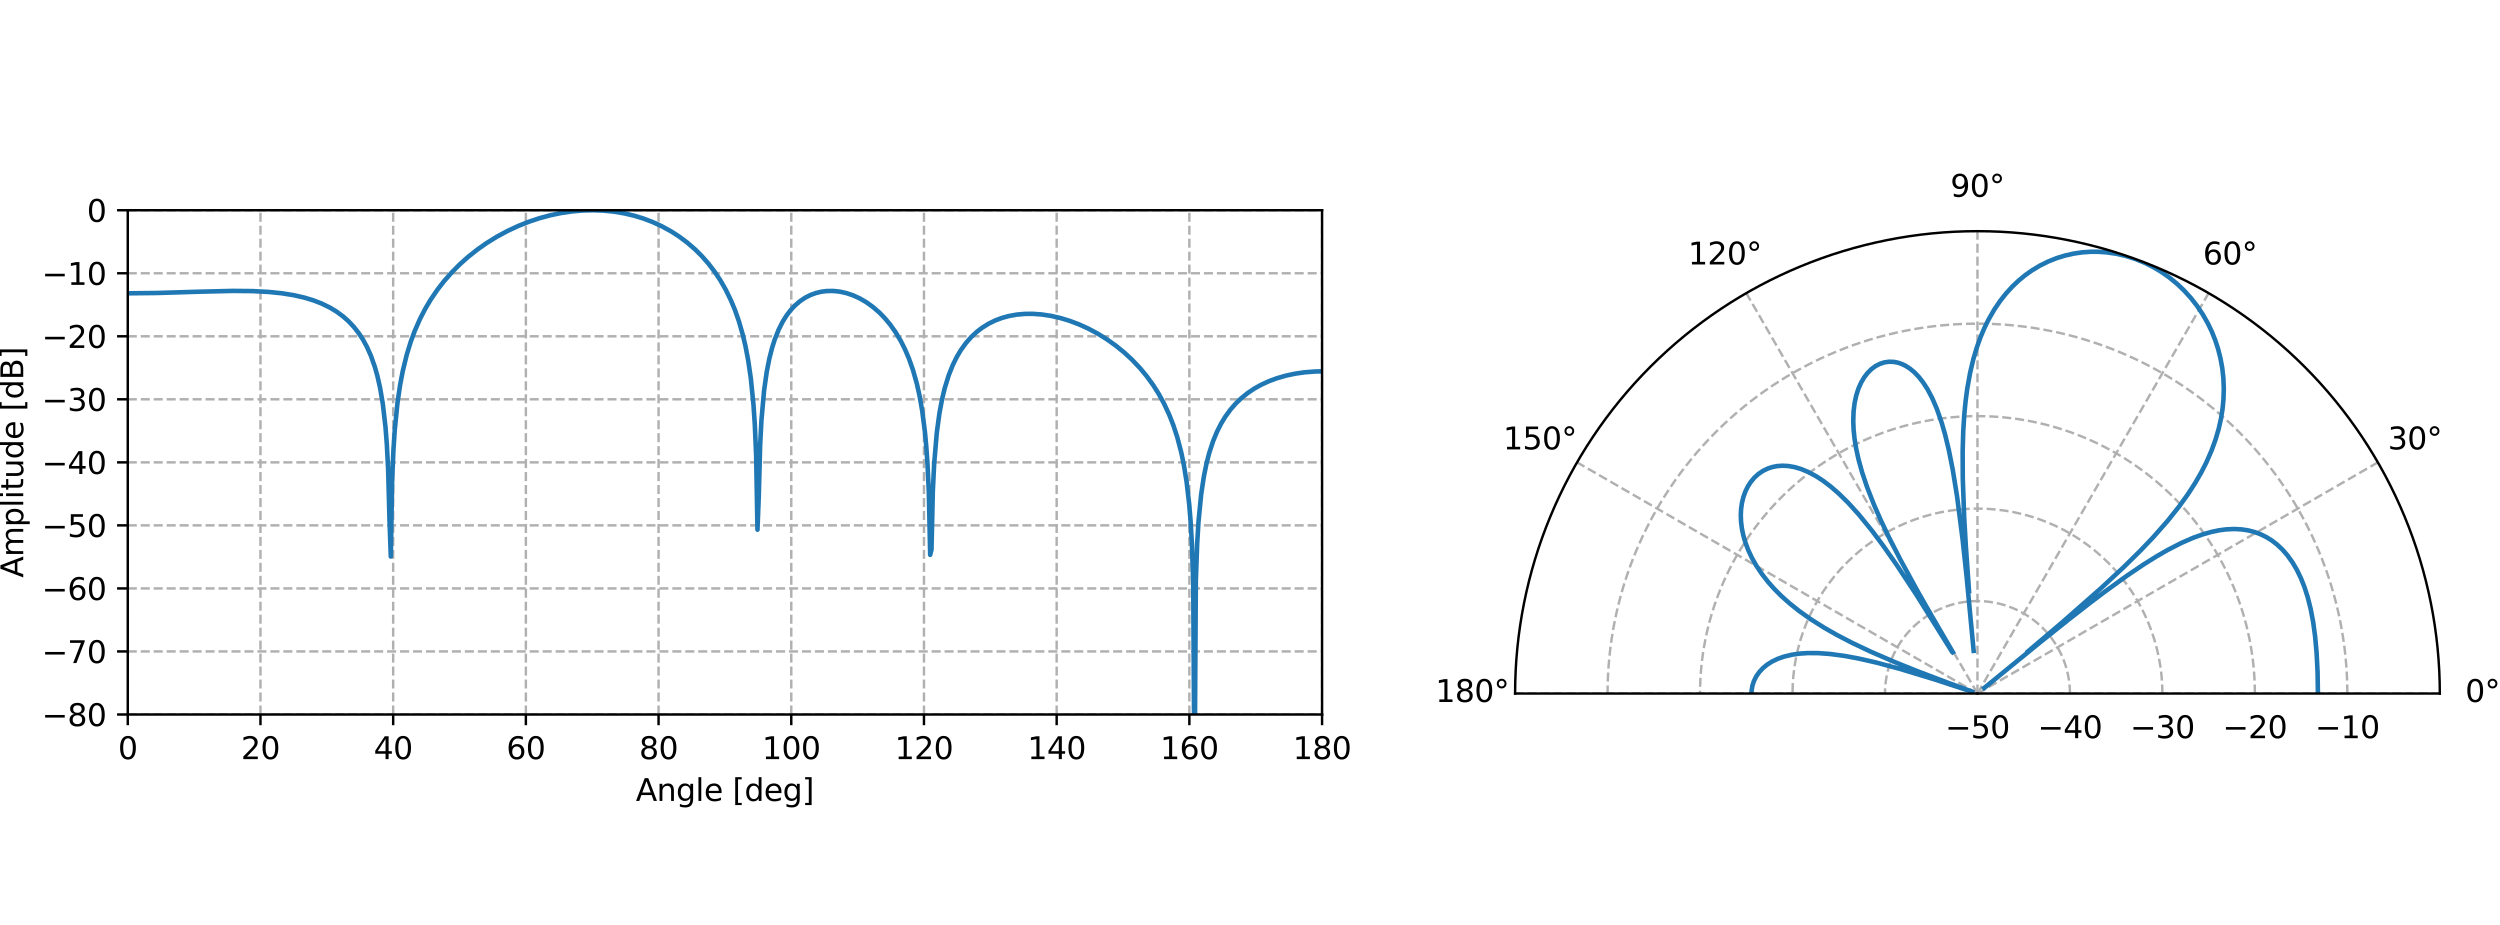 <?xml version="1.0" encoding="utf-8" standalone="no"?>
<!DOCTYPE svg PUBLIC "-//W3C//DTD SVG 1.1//EN"
  "http://www.w3.org/Graphics/SVG/1.1/DTD/svg11.dtd">
<svg xmlns:xlink="http://www.w3.org/1999/xlink" width="817.554pt" height="302.4pt" viewBox="0 0 817.554 302.4" xmlns="http://www.w3.org/2000/svg" version="1.1">
 <defs>
  <style type="text/css">*{stroke-linejoin: round; stroke-linecap: butt}</style>
 </defs>
 <g id="figure_1">
  <g id="patch_1">
   <path d="M 0 302.4 
L 817.554 302.4 
L 817.554 0 
L 0 0 
z
" style="fill: #ffffff"/>
  </g>
  <g id="axes_1">
   <g id="patch_2">
    <path d="M 41.783 233.652 
L 432.344 233.652 
L 432.344 68.748 
L 41.783 68.748 
z
" style="fill: #ffffff"/>
   </g>
   <g id="matplotlib.axis_1">
    <g id="xtick_1">
     <g id="line2d_1">
      <path d="M 41.783 233.652 
L 41.783 68.748 
" clip-path="url(#pdf9ae67b27)" style="fill: none; stroke-dasharray: 2.96,1.28; stroke-dashoffset: 0; stroke: #b0b0b0; stroke-width: 0.8"/>
     </g>
     <g id="line2d_2">
      <defs>
       <path id="m5cbb1e9689" d="M 0 0 
L 0 3.5 
" style="stroke: #000000; stroke-width: 0.8"/>
      </defs>
      <g>
       <use xlink:href="#m5cbb1e9689" x="41.783" y="233.652" style="stroke: #000000; stroke-width: 0.8"/>
      </g>
     </g>
     <g id="text_1">
      <!-- 0 -->
      <g transform="translate(38.602 248.25)scale(0.1 -0.1)">
       <defs>
        <path id="DejaVuSans-30" d="M 2034 4250 
Q 1547 4250 1301 3770 
Q 1056 3291 1056 2328 
Q 1056 1369 1301 889 
Q 1547 409 2034 409 
Q 2525 409 2770 889 
Q 3016 1369 3016 2328 
Q 3016 3291 2770 3770 
Q 2525 4250 2034 4250 
z
M 2034 4750 
Q 2819 4750 3233 4129 
Q 3647 3509 3647 2328 
Q 3647 1150 3233 529 
Q 2819 -91 2034 -91 
Q 1250 -91 836 529 
Q 422 1150 422 2328 
Q 422 3509 836 4129 
Q 1250 4750 2034 4750 
z
" transform="scale(0.016)"/>
       </defs>
       <use xlink:href="#DejaVuSans-30"/>
      </g>
     </g>
    </g>
    <g id="xtick_2">
     <g id="line2d_3">
      <path d="M 85.178 233.652 
L 85.178 68.748 
" clip-path="url(#pdf9ae67b27)" style="fill: none; stroke-dasharray: 2.96,1.28; stroke-dashoffset: 0; stroke: #b0b0b0; stroke-width: 0.8"/>
     </g>
     <g id="line2d_4">
      <g>
       <use xlink:href="#m5cbb1e9689" x="85.178" y="233.652" style="stroke: #000000; stroke-width: 0.8"/>
      </g>
     </g>
     <g id="text_2">
      <!-- 20 -->
      <g transform="translate(78.816 248.25)scale(0.1 -0.1)">
       <defs>
        <path id="DejaVuSans-32" d="M 1228 531 
L 3431 531 
L 3431 0 
L 469 0 
L 469 531 
Q 828 903 1448 1529 
Q 2069 2156 2228 2338 
Q 2531 2678 2651 2914 
Q 2772 3150 2772 3378 
Q 2772 3750 2511 3984 
Q 2250 4219 1831 4219 
Q 1534 4219 1204 4116 
Q 875 4013 500 3803 
L 500 4441 
Q 881 4594 1212 4672 
Q 1544 4750 1819 4750 
Q 2544 4750 2975 4387 
Q 3406 4025 3406 3419 
Q 3406 3131 3298 2873 
Q 3191 2616 2906 2266 
Q 2828 2175 2409 1742 
Q 1991 1309 1228 531 
z
" transform="scale(0.016)"/>
       </defs>
       <use xlink:href="#DejaVuSans-32"/>
       <use xlink:href="#DejaVuSans-30" x="63.623"/>
      </g>
     </g>
    </g>
    <g id="xtick_3">
     <g id="line2d_5">
      <path d="M 128.574 233.652 
L 128.574 68.748 
" clip-path="url(#pdf9ae67b27)" style="fill: none; stroke-dasharray: 2.96,1.28; stroke-dashoffset: 0; stroke: #b0b0b0; stroke-width: 0.8"/>
     </g>
     <g id="line2d_6">
      <g>
       <use xlink:href="#m5cbb1e9689" x="128.574" y="233.652" style="stroke: #000000; stroke-width: 0.8"/>
      </g>
     </g>
     <g id="text_3">
      <!-- 40 -->
      <g transform="translate(122.212 248.25)scale(0.1 -0.1)">
       <defs>
        <path id="DejaVuSans-34" d="M 2419 4116 
L 825 1625 
L 2419 1625 
L 2419 4116 
z
M 2253 4666 
L 3047 4666 
L 3047 1625 
L 3713 1625 
L 3713 1100 
L 3047 1100 
L 3047 0 
L 2419 0 
L 2419 1100 
L 313 1100 
L 313 1709 
L 2253 4666 
z
" transform="scale(0.016)"/>
       </defs>
       <use xlink:href="#DejaVuSans-34"/>
       <use xlink:href="#DejaVuSans-30" x="63.623"/>
      </g>
     </g>
    </g>
    <g id="xtick_4">
     <g id="line2d_7">
      <path d="M 171.97 233.652 
L 171.97 68.748 
" clip-path="url(#pdf9ae67b27)" style="fill: none; stroke-dasharray: 2.96,1.28; stroke-dashoffset: 0; stroke: #b0b0b0; stroke-width: 0.8"/>
     </g>
     <g id="line2d_8">
      <g>
       <use xlink:href="#m5cbb1e9689" x="171.97" y="233.652" style="stroke: #000000; stroke-width: 0.8"/>
      </g>
     </g>
     <g id="text_4">
      <!-- 60 -->
      <g transform="translate(165.607 248.25)scale(0.1 -0.1)">
       <defs>
        <path id="DejaVuSans-36" d="M 2113 2584 
Q 1688 2584 1439 2293 
Q 1191 2003 1191 1497 
Q 1191 994 1439 701 
Q 1688 409 2113 409 
Q 2538 409 2786 701 
Q 3034 994 3034 1497 
Q 3034 2003 2786 2293 
Q 2538 2584 2113 2584 
z
M 3366 4563 
L 3366 3988 
Q 3128 4100 2886 4159 
Q 2644 4219 2406 4219 
Q 1781 4219 1451 3797 
Q 1122 3375 1075 2522 
Q 1259 2794 1537 2939 
Q 1816 3084 2150 3084 
Q 2853 3084 3261 2657 
Q 3669 2231 3669 1497 
Q 3669 778 3244 343 
Q 2819 -91 2113 -91 
Q 1303 -91 875 529 
Q 447 1150 447 2328 
Q 447 3434 972 4092 
Q 1497 4750 2381 4750 
Q 2619 4750 2861 4703 
Q 3103 4656 3366 4563 
z
" transform="scale(0.016)"/>
       </defs>
       <use xlink:href="#DejaVuSans-36"/>
       <use xlink:href="#DejaVuSans-30" x="63.623"/>
      </g>
     </g>
    </g>
    <g id="xtick_5">
     <g id="line2d_9">
      <path d="M 215.365 233.652 
L 215.365 68.748 
" clip-path="url(#pdf9ae67b27)" style="fill: none; stroke-dasharray: 2.96,1.28; stroke-dashoffset: 0; stroke: #b0b0b0; stroke-width: 0.8"/>
     </g>
     <g id="line2d_10">
      <g>
       <use xlink:href="#m5cbb1e9689" x="215.365" y="233.652" style="stroke: #000000; stroke-width: 0.8"/>
      </g>
     </g>
     <g id="text_5">
      <!-- 80 -->
      <g transform="translate(209.003 248.25)scale(0.1 -0.1)">
       <defs>
        <path id="DejaVuSans-38" d="M 2034 2216 
Q 1584 2216 1326 1975 
Q 1069 1734 1069 1313 
Q 1069 891 1326 650 
Q 1584 409 2034 409 
Q 2484 409 2743 651 
Q 3003 894 3003 1313 
Q 3003 1734 2745 1975 
Q 2488 2216 2034 2216 
z
M 1403 2484 
Q 997 2584 770 2862 
Q 544 3141 544 3541 
Q 544 4100 942 4425 
Q 1341 4750 2034 4750 
Q 2731 4750 3128 4425 
Q 3525 4100 3525 3541 
Q 3525 3141 3298 2862 
Q 3072 2584 2669 2484 
Q 3125 2378 3379 2068 
Q 3634 1759 3634 1313 
Q 3634 634 3220 271 
Q 2806 -91 2034 -91 
Q 1263 -91 848 271 
Q 434 634 434 1313 
Q 434 1759 690 2068 
Q 947 2378 1403 2484 
z
M 1172 3481 
Q 1172 3119 1398 2916 
Q 1625 2713 2034 2713 
Q 2441 2713 2670 2916 
Q 2900 3119 2900 3481 
Q 2900 3844 2670 4047 
Q 2441 4250 2034 4250 
Q 1625 4250 1398 4047 
Q 1172 3844 1172 3481 
z
" transform="scale(0.016)"/>
       </defs>
       <use xlink:href="#DejaVuSans-38"/>
       <use xlink:href="#DejaVuSans-30" x="63.623"/>
      </g>
     </g>
    </g>
    <g id="xtick_6">
     <g id="line2d_11">
      <path d="M 258.761 233.652 
L 258.761 68.748 
" clip-path="url(#pdf9ae67b27)" style="fill: none; stroke-dasharray: 2.96,1.28; stroke-dashoffset: 0; stroke: #b0b0b0; stroke-width: 0.8"/>
     </g>
     <g id="line2d_12">
      <g>
       <use xlink:href="#m5cbb1e9689" x="258.761" y="233.652" style="stroke: #000000; stroke-width: 0.8"/>
      </g>
     </g>
     <g id="text_6">
      <!-- 100 -->
      <g transform="translate(249.217 248.25)scale(0.1 -0.1)">
       <defs>
        <path id="DejaVuSans-31" d="M 794 531 
L 1825 531 
L 1825 4091 
L 703 3866 
L 703 4441 
L 1819 4666 
L 2450 4666 
L 2450 531 
L 3481 531 
L 3481 0 
L 794 0 
L 794 531 
z
" transform="scale(0.016)"/>
       </defs>
       <use xlink:href="#DejaVuSans-31"/>
       <use xlink:href="#DejaVuSans-30" x="63.623"/>
       <use xlink:href="#DejaVuSans-30" x="127.246"/>
      </g>
     </g>
    </g>
    <g id="xtick_7">
     <g id="line2d_13">
      <path d="M 302.157 233.652 
L 302.157 68.748 
" clip-path="url(#pdf9ae67b27)" style="fill: none; stroke-dasharray: 2.96,1.28; stroke-dashoffset: 0; stroke: #b0b0b0; stroke-width: 0.8"/>
     </g>
     <g id="line2d_14">
      <g>
       <use xlink:href="#m5cbb1e9689" x="302.157" y="233.652" style="stroke: #000000; stroke-width: 0.8"/>
      </g>
     </g>
     <g id="text_7">
      <!-- 120 -->
      <g transform="translate(292.613 248.25)scale(0.1 -0.1)">
       <use xlink:href="#DejaVuSans-31"/>
       <use xlink:href="#DejaVuSans-32" x="63.623"/>
       <use xlink:href="#DejaVuSans-30" x="127.246"/>
      </g>
     </g>
    </g>
    <g id="xtick_8">
     <g id="line2d_15">
      <path d="M 345.552 233.652 
L 345.552 68.748 
" clip-path="url(#pdf9ae67b27)" style="fill: none; stroke-dasharray: 2.96,1.28; stroke-dashoffset: 0; stroke: #b0b0b0; stroke-width: 0.8"/>
     </g>
     <g id="line2d_16">
      <g>
       <use xlink:href="#m5cbb1e9689" x="345.552" y="233.652" style="stroke: #000000; stroke-width: 0.8"/>
      </g>
     </g>
     <g id="text_8">
      <!-- 140 -->
      <g transform="translate(336.009 248.25)scale(0.1 -0.1)">
       <use xlink:href="#DejaVuSans-31"/>
       <use xlink:href="#DejaVuSans-34" x="63.623"/>
       <use xlink:href="#DejaVuSans-30" x="127.246"/>
      </g>
     </g>
    </g>
    <g id="xtick_9">
     <g id="line2d_17">
      <path d="M 388.948 233.652 
L 388.948 68.748 
" clip-path="url(#pdf9ae67b27)" style="fill: none; stroke-dasharray: 2.96,1.28; stroke-dashoffset: 0; stroke: #b0b0b0; stroke-width: 0.8"/>
     </g>
     <g id="line2d_18">
      <g>
       <use xlink:href="#m5cbb1e9689" x="388.948" y="233.652" style="stroke: #000000; stroke-width: 0.8"/>
      </g>
     </g>
     <g id="text_9">
      <!-- 160 -->
      <g transform="translate(379.404 248.25)scale(0.1 -0.1)">
       <use xlink:href="#DejaVuSans-31"/>
       <use xlink:href="#DejaVuSans-36" x="63.623"/>
       <use xlink:href="#DejaVuSans-30" x="127.246"/>
      </g>
     </g>
    </g>
    <g id="xtick_10">
     <g id="line2d_19">
      <path d="M 432.344 233.652 
L 432.344 68.748 
" clip-path="url(#pdf9ae67b27)" style="fill: none; stroke-dasharray: 2.96,1.28; stroke-dashoffset: 0; stroke: #b0b0b0; stroke-width: 0.8"/>
     </g>
     <g id="line2d_20">
      <g>
       <use xlink:href="#m5cbb1e9689" x="432.344" y="233.652" style="stroke: #000000; stroke-width: 0.8"/>
      </g>
     </g>
     <g id="text_10">
      <!-- 180 -->
      <g transform="translate(422.8 248.25)scale(0.1 -0.1)">
       <use xlink:href="#DejaVuSans-31"/>
       <use xlink:href="#DejaVuSans-38" x="63.623"/>
       <use xlink:href="#DejaVuSans-30" x="127.246"/>
      </g>
     </g>
    </g>
    <g id="text_11">
     <!-- Angle [deg] -->
     <g transform="translate(207.919 261.928)scale(0.1 -0.1)">
      <defs>
       <path id="DejaVuSans-41" d="M 2188 4044 
L 1331 1722 
L 3047 1722 
L 2188 4044 
z
M 1831 4666 
L 2547 4666 
L 4325 0 
L 3669 0 
L 3244 1197 
L 1141 1197 
L 716 0 
L 50 0 
L 1831 4666 
z
" transform="scale(0.016)"/>
       <path id="DejaVuSans-6e" d="M 3513 2113 
L 3513 0 
L 2938 0 
L 2938 2094 
Q 2938 2591 2744 2837 
Q 2550 3084 2163 3084 
Q 1697 3084 1428 2787 
Q 1159 2491 1159 1978 
L 1159 0 
L 581 0 
L 581 3500 
L 1159 3500 
L 1159 2956 
Q 1366 3272 1645 3428 
Q 1925 3584 2291 3584 
Q 2894 3584 3203 3211 
Q 3513 2838 3513 2113 
z
" transform="scale(0.016)"/>
       <path id="DejaVuSans-67" d="M 2906 1791 
Q 2906 2416 2648 2759 
Q 2391 3103 1925 3103 
Q 1463 3103 1205 2759 
Q 947 2416 947 1791 
Q 947 1169 1205 825 
Q 1463 481 1925 481 
Q 2391 481 2648 825 
Q 2906 1169 2906 1791 
z
M 3481 434 
Q 3481 -459 3084 -895 
Q 2688 -1331 1869 -1331 
Q 1566 -1331 1297 -1286 
Q 1028 -1241 775 -1147 
L 775 -588 
Q 1028 -725 1275 -790 
Q 1522 -856 1778 -856 
Q 2344 -856 2625 -561 
Q 2906 -266 2906 331 
L 2906 616 
Q 2728 306 2450 153 
Q 2172 0 1784 0 
Q 1141 0 747 490 
Q 353 981 353 1791 
Q 353 2603 747 3093 
Q 1141 3584 1784 3584 
Q 2172 3584 2450 3431 
Q 2728 3278 2906 2969 
L 2906 3500 
L 3481 3500 
L 3481 434 
z
" transform="scale(0.016)"/>
       <path id="DejaVuSans-6c" d="M 603 4863 
L 1178 4863 
L 1178 0 
L 603 0 
L 603 4863 
z
" transform="scale(0.016)"/>
       <path id="DejaVuSans-65" d="M 3597 1894 
L 3597 1613 
L 953 1613 
Q 991 1019 1311 708 
Q 1631 397 2203 397 
Q 2534 397 2845 478 
Q 3156 559 3463 722 
L 3463 178 
Q 3153 47 2828 -22 
Q 2503 -91 2169 -91 
Q 1331 -91 842 396 
Q 353 884 353 1716 
Q 353 2575 817 3079 
Q 1281 3584 2069 3584 
Q 2775 3584 3186 3129 
Q 3597 2675 3597 1894 
z
M 3022 2063 
Q 3016 2534 2758 2815 
Q 2500 3097 2075 3097 
Q 1594 3097 1305 2825 
Q 1016 2553 972 2059 
L 3022 2063 
z
" transform="scale(0.016)"/>
       <path id="DejaVuSans-20" transform="scale(0.016)"/>
       <path id="DejaVuSans-5b" d="M 550 4863 
L 1875 4863 
L 1875 4416 
L 1125 4416 
L 1125 -397 
L 1875 -397 
L 1875 -844 
L 550 -844 
L 550 4863 
z
" transform="scale(0.016)"/>
       <path id="DejaVuSans-64" d="M 2906 2969 
L 2906 4863 
L 3481 4863 
L 3481 0 
L 2906 0 
L 2906 525 
Q 2725 213 2448 61 
Q 2172 -91 1784 -91 
Q 1150 -91 751 415 
Q 353 922 353 1747 
Q 353 2572 751 3078 
Q 1150 3584 1784 3584 
Q 2172 3584 2448 3432 
Q 2725 3281 2906 2969 
z
M 947 1747 
Q 947 1113 1208 752 
Q 1469 391 1925 391 
Q 2381 391 2643 752 
Q 2906 1113 2906 1747 
Q 2906 2381 2643 2742 
Q 2381 3103 1925 3103 
Q 1469 3103 1208 2742 
Q 947 2381 947 1747 
z
" transform="scale(0.016)"/>
       <path id="DejaVuSans-5d" d="M 1947 4863 
L 1947 -844 
L 622 -844 
L 622 -397 
L 1369 -397 
L 1369 4416 
L 622 4416 
L 622 4863 
L 1947 4863 
z
" transform="scale(0.016)"/>
      </defs>
      <use xlink:href="#DejaVuSans-41"/>
      <use xlink:href="#DejaVuSans-6e" x="68.408"/>
      <use xlink:href="#DejaVuSans-67" x="131.787"/>
      <use xlink:href="#DejaVuSans-6c" x="195.264"/>
      <use xlink:href="#DejaVuSans-65" x="223.047"/>
      <use xlink:href="#DejaVuSans-20" x="284.57"/>
      <use xlink:href="#DejaVuSans-5b" x="316.357"/>
      <use xlink:href="#DejaVuSans-64" x="355.371"/>
      <use xlink:href="#DejaVuSans-65" x="418.848"/>
      <use xlink:href="#DejaVuSans-67" x="480.371"/>
      <use xlink:href="#DejaVuSans-5d" x="543.848"/>
     </g>
    </g>
   </g>
   <g id="matplotlib.axis_2">
    <g id="ytick_1">
     <g id="line2d_21">
      <path d="M 41.783 233.652 
L 432.344 233.652 
" clip-path="url(#pdf9ae67b27)" style="fill: none; stroke-dasharray: 2.96,1.28; stroke-dashoffset: 0; stroke: #b0b0b0; stroke-width: 0.8"/>
     </g>
     <g id="line2d_22">
      <defs>
       <path id="ma8b1ec1812" d="M 0 0 
L -3.5 0 
" style="stroke: #000000; stroke-width: 0.8"/>
      </defs>
      <g>
       <use xlink:href="#ma8b1ec1812" x="41.783" y="233.652" style="stroke: #000000; stroke-width: 0.8"/>
      </g>
     </g>
     <g id="text_12">
      <!-- −80 -->
      <g transform="translate(13.678 237.451)scale(0.1 -0.1)">
       <defs>
        <path id="DejaVuSans-2212" d="M 678 2272 
L 4684 2272 
L 4684 1741 
L 678 1741 
L 678 2272 
z
" transform="scale(0.016)"/>
       </defs>
       <use xlink:href="#DejaVuSans-2212"/>
       <use xlink:href="#DejaVuSans-38" x="83.789"/>
       <use xlink:href="#DejaVuSans-30" x="147.412"/>
      </g>
     </g>
    </g>
    <g id="ytick_2">
     <g id="line2d_23">
      <path d="M 41.783 213.039 
L 432.344 213.039 
" clip-path="url(#pdf9ae67b27)" style="fill: none; stroke-dasharray: 2.96,1.28; stroke-dashoffset: 0; stroke: #b0b0b0; stroke-width: 0.8"/>
     </g>
     <g id="line2d_24">
      <g>
       <use xlink:href="#ma8b1ec1812" x="41.783" y="213.039" style="stroke: #000000; stroke-width: 0.8"/>
      </g>
     </g>
     <g id="text_13">
      <!-- −70 -->
      <g transform="translate(13.678 216.838)scale(0.1 -0.1)">
       <defs>
        <path id="DejaVuSans-37" d="M 525 4666 
L 3525 4666 
L 3525 4397 
L 1831 0 
L 1172 0 
L 2766 4134 
L 525 4134 
L 525 4666 
z
" transform="scale(0.016)"/>
       </defs>
       <use xlink:href="#DejaVuSans-2212"/>
       <use xlink:href="#DejaVuSans-37" x="83.789"/>
       <use xlink:href="#DejaVuSans-30" x="147.412"/>
      </g>
     </g>
    </g>
    <g id="ytick_3">
     <g id="line2d_25">
      <path d="M 41.783 192.426 
L 432.344 192.426 
" clip-path="url(#pdf9ae67b27)" style="fill: none; stroke-dasharray: 2.96,1.28; stroke-dashoffset: 0; stroke: #b0b0b0; stroke-width: 0.8"/>
     </g>
     <g id="line2d_26">
      <g>
       <use xlink:href="#ma8b1ec1812" x="41.783" y="192.426" style="stroke: #000000; stroke-width: 0.8"/>
      </g>
     </g>
     <g id="text_14">
      <!-- −60 -->
      <g transform="translate(13.678 196.225)scale(0.1 -0.1)">
       <use xlink:href="#DejaVuSans-2212"/>
       <use xlink:href="#DejaVuSans-36" x="83.789"/>
       <use xlink:href="#DejaVuSans-30" x="147.412"/>
      </g>
     </g>
    </g>
    <g id="ytick_4">
     <g id="line2d_27">
      <path d="M 41.783 171.813 
L 432.344 171.813 
" clip-path="url(#pdf9ae67b27)" style="fill: none; stroke-dasharray: 2.96,1.28; stroke-dashoffset: 0; stroke: #b0b0b0; stroke-width: 0.8"/>
     </g>
     <g id="line2d_28">
      <g>
       <use xlink:href="#ma8b1ec1812" x="41.783" y="171.813" style="stroke: #000000; stroke-width: 0.8"/>
      </g>
     </g>
     <g id="text_15">
      <!-- −50 -->
      <g transform="translate(13.678 175.612)scale(0.1 -0.1)">
       <defs>
        <path id="DejaVuSans-35" d="M 691 4666 
L 3169 4666 
L 3169 4134 
L 1269 4134 
L 1269 2991 
Q 1406 3038 1543 3061 
Q 1681 3084 1819 3084 
Q 2600 3084 3056 2656 
Q 3513 2228 3513 1497 
Q 3513 744 3044 326 
Q 2575 -91 1722 -91 
Q 1428 -91 1123 -41 
Q 819 9 494 109 
L 494 744 
Q 775 591 1075 516 
Q 1375 441 1709 441 
Q 2250 441 2565 725 
Q 2881 1009 2881 1497 
Q 2881 1984 2565 2268 
Q 2250 2553 1709 2553 
Q 1456 2553 1204 2497 
Q 953 2441 691 2322 
L 691 4666 
z
" transform="scale(0.016)"/>
       </defs>
       <use xlink:href="#DejaVuSans-2212"/>
       <use xlink:href="#DejaVuSans-35" x="83.789"/>
       <use xlink:href="#DejaVuSans-30" x="147.412"/>
      </g>
     </g>
    </g>
    <g id="ytick_5">
     <g id="line2d_29">
      <path d="M 41.783 151.2 
L 432.344 151.2 
" clip-path="url(#pdf9ae67b27)" style="fill: none; stroke-dasharray: 2.96,1.28; stroke-dashoffset: 0; stroke: #b0b0b0; stroke-width: 0.8"/>
     </g>
     <g id="line2d_30">
      <g>
       <use xlink:href="#ma8b1ec1812" x="41.783" y="151.2" style="stroke: #000000; stroke-width: 0.8"/>
      </g>
     </g>
     <g id="text_16">
      <!-- −40 -->
      <g transform="translate(13.678 154.999)scale(0.1 -0.1)">
       <use xlink:href="#DejaVuSans-2212"/>
       <use xlink:href="#DejaVuSans-34" x="83.789"/>
       <use xlink:href="#DejaVuSans-30" x="147.412"/>
      </g>
     </g>
    </g>
    <g id="ytick_6">
     <g id="line2d_31">
      <path d="M 41.783 130.587 
L 432.344 130.587 
" clip-path="url(#pdf9ae67b27)" style="fill: none; stroke-dasharray: 2.96,1.28; stroke-dashoffset: 0; stroke: #b0b0b0; stroke-width: 0.8"/>
     </g>
     <g id="line2d_32">
      <g>
       <use xlink:href="#ma8b1ec1812" x="41.783" y="130.587" style="stroke: #000000; stroke-width: 0.8"/>
      </g>
     </g>
     <g id="text_17">
      <!-- −30 -->
      <g transform="translate(13.678 134.386)scale(0.1 -0.1)">
       <defs>
        <path id="DejaVuSans-33" d="M 2597 2516 
Q 3050 2419 3304 2112 
Q 3559 1806 3559 1356 
Q 3559 666 3084 287 
Q 2609 -91 1734 -91 
Q 1441 -91 1130 -33 
Q 819 25 488 141 
L 488 750 
Q 750 597 1062 519 
Q 1375 441 1716 441 
Q 2309 441 2620 675 
Q 2931 909 2931 1356 
Q 2931 1769 2642 2001 
Q 2353 2234 1838 2234 
L 1294 2234 
L 1294 2753 
L 1863 2753 
Q 2328 2753 2575 2939 
Q 2822 3125 2822 3475 
Q 2822 3834 2567 4026 
Q 2313 4219 1838 4219 
Q 1578 4219 1281 4162 
Q 984 4106 628 3988 
L 628 4550 
Q 988 4650 1302 4700 
Q 1616 4750 1894 4750 
Q 2613 4750 3031 4423 
Q 3450 4097 3450 3541 
Q 3450 3153 3228 2886 
Q 3006 2619 2597 2516 
z
" transform="scale(0.016)"/>
       </defs>
       <use xlink:href="#DejaVuSans-2212"/>
       <use xlink:href="#DejaVuSans-33" x="83.789"/>
       <use xlink:href="#DejaVuSans-30" x="147.412"/>
      </g>
     </g>
    </g>
    <g id="ytick_7">
     <g id="line2d_33">
      <path d="M 41.783 109.974 
L 432.344 109.974 
" clip-path="url(#pdf9ae67b27)" style="fill: none; stroke-dasharray: 2.96,1.28; stroke-dashoffset: 0; stroke: #b0b0b0; stroke-width: 0.8"/>
     </g>
     <g id="line2d_34">
      <g>
       <use xlink:href="#ma8b1ec1812" x="41.783" y="109.974" style="stroke: #000000; stroke-width: 0.8"/>
      </g>
     </g>
     <g id="text_18">
      <!-- −20 -->
      <g transform="translate(13.678 113.773)scale(0.1 -0.1)">
       <use xlink:href="#DejaVuSans-2212"/>
       <use xlink:href="#DejaVuSans-32" x="83.789"/>
       <use xlink:href="#DejaVuSans-30" x="147.412"/>
      </g>
     </g>
    </g>
    <g id="ytick_8">
     <g id="line2d_35">
      <path d="M 41.783 89.361 
L 432.344 89.361 
" clip-path="url(#pdf9ae67b27)" style="fill: none; stroke-dasharray: 2.96,1.28; stroke-dashoffset: 0; stroke: #b0b0b0; stroke-width: 0.8"/>
     </g>
     <g id="line2d_36">
      <g>
       <use xlink:href="#ma8b1ec1812" x="41.783" y="89.361" style="stroke: #000000; stroke-width: 0.8"/>
      </g>
     </g>
     <g id="text_19">
      <!-- −10 -->
      <g transform="translate(13.678 93.16)scale(0.1 -0.1)">
       <use xlink:href="#DejaVuSans-2212"/>
       <use xlink:href="#DejaVuSans-31" x="83.789"/>
       <use xlink:href="#DejaVuSans-30" x="147.412"/>
      </g>
     </g>
    </g>
    <g id="ytick_9">
     <g id="line2d_37">
      <path d="M 41.783 68.748 
L 432.344 68.748 
" clip-path="url(#pdf9ae67b27)" style="fill: none; stroke-dasharray: 2.96,1.28; stroke-dashoffset: 0; stroke: #b0b0b0; stroke-width: 0.8"/>
     </g>
     <g id="line2d_38">
      <g>
       <use xlink:href="#ma8b1ec1812" x="41.783" y="68.748" style="stroke: #000000; stroke-width: 0.8"/>
      </g>
     </g>
     <g id="text_20">
      <!-- 0 -->
      <g transform="translate(28.42 72.547)scale(0.1 -0.1)">
       <use xlink:href="#DejaVuSans-30"/>
      </g>
     </g>
    </g>
    <g id="text_21">
     <!-- Amplitude [dB] -->
     <g transform="translate(7.598 188.918)rotate(-90)scale(0.1 -0.1)">
      <defs>
       <path id="DejaVuSans-6d" d="M 3328 2828 
Q 3544 3216 3844 3400 
Q 4144 3584 4550 3584 
Q 5097 3584 5394 3201 
Q 5691 2819 5691 2113 
L 5691 0 
L 5113 0 
L 5113 2094 
Q 5113 2597 4934 2840 
Q 4756 3084 4391 3084 
Q 3944 3084 3684 2787 
Q 3425 2491 3425 1978 
L 3425 0 
L 2847 0 
L 2847 2094 
Q 2847 2600 2669 2842 
Q 2491 3084 2119 3084 
Q 1678 3084 1418 2786 
Q 1159 2488 1159 1978 
L 1159 0 
L 581 0 
L 581 3500 
L 1159 3500 
L 1159 2956 
Q 1356 3278 1631 3431 
Q 1906 3584 2284 3584 
Q 2666 3584 2933 3390 
Q 3200 3197 3328 2828 
z
" transform="scale(0.016)"/>
       <path id="DejaVuSans-70" d="M 1159 525 
L 1159 -1331 
L 581 -1331 
L 581 3500 
L 1159 3500 
L 1159 2969 
Q 1341 3281 1617 3432 
Q 1894 3584 2278 3584 
Q 2916 3584 3314 3078 
Q 3713 2572 3713 1747 
Q 3713 922 3314 415 
Q 2916 -91 2278 -91 
Q 1894 -91 1617 61 
Q 1341 213 1159 525 
z
M 3116 1747 
Q 3116 2381 2855 2742 
Q 2594 3103 2138 3103 
Q 1681 3103 1420 2742 
Q 1159 2381 1159 1747 
Q 1159 1113 1420 752 
Q 1681 391 2138 391 
Q 2594 391 2855 752 
Q 3116 1113 3116 1747 
z
" transform="scale(0.016)"/>
       <path id="DejaVuSans-69" d="M 603 3500 
L 1178 3500 
L 1178 0 
L 603 0 
L 603 3500 
z
M 603 4863 
L 1178 4863 
L 1178 4134 
L 603 4134 
L 603 4863 
z
" transform="scale(0.016)"/>
       <path id="DejaVuSans-74" d="M 1172 4494 
L 1172 3500 
L 2356 3500 
L 2356 3053 
L 1172 3053 
L 1172 1153 
Q 1172 725 1289 603 
Q 1406 481 1766 481 
L 2356 481 
L 2356 0 
L 1766 0 
Q 1100 0 847 248 
Q 594 497 594 1153 
L 594 3053 
L 172 3053 
L 172 3500 
L 594 3500 
L 594 4494 
L 1172 4494 
z
" transform="scale(0.016)"/>
       <path id="DejaVuSans-75" d="M 544 1381 
L 544 3500 
L 1119 3500 
L 1119 1403 
Q 1119 906 1312 657 
Q 1506 409 1894 409 
Q 2359 409 2629 706 
Q 2900 1003 2900 1516 
L 2900 3500 
L 3475 3500 
L 3475 0 
L 2900 0 
L 2900 538 
Q 2691 219 2414 64 
Q 2138 -91 1772 -91 
Q 1169 -91 856 284 
Q 544 659 544 1381 
z
M 1991 3584 
L 1991 3584 
z
" transform="scale(0.016)"/>
       <path id="DejaVuSans-42" d="M 1259 2228 
L 1259 519 
L 2272 519 
Q 2781 519 3026 730 
Q 3272 941 3272 1375 
Q 3272 1813 3026 2020 
Q 2781 2228 2272 2228 
L 1259 2228 
z
M 1259 4147 
L 1259 2741 
L 2194 2741 
Q 2656 2741 2882 2914 
Q 3109 3088 3109 3444 
Q 3109 3797 2882 3972 
Q 2656 4147 2194 4147 
L 1259 4147 
z
M 628 4666 
L 2241 4666 
Q 2963 4666 3353 4366 
Q 3744 4066 3744 3513 
Q 3744 3084 3544 2831 
Q 3344 2578 2956 2516 
Q 3422 2416 3680 2098 
Q 3938 1781 3938 1306 
Q 3938 681 3513 340 
Q 3088 0 2303 0 
L 628 0 
L 628 4666 
z
" transform="scale(0.016)"/>
      </defs>
      <use xlink:href="#DejaVuSans-41"/>
      <use xlink:href="#DejaVuSans-6d" x="68.408"/>
      <use xlink:href="#DejaVuSans-70" x="165.82"/>
      <use xlink:href="#DejaVuSans-6c" x="229.297"/>
      <use xlink:href="#DejaVuSans-69" x="257.08"/>
      <use xlink:href="#DejaVuSans-74" x="284.863"/>
      <use xlink:href="#DejaVuSans-75" x="324.072"/>
      <use xlink:href="#DejaVuSans-64" x="387.451"/>
      <use xlink:href="#DejaVuSans-65" x="450.928"/>
      <use xlink:href="#DejaVuSans-20" x="512.451"/>
      <use xlink:href="#DejaVuSans-5b" x="544.238"/>
      <use xlink:href="#DejaVuSans-64" x="583.252"/>
      <use xlink:href="#DejaVuSans-42" x="646.729"/>
      <use xlink:href="#DejaVuSans-5d" x="715.332"/>
     </g>
    </g>
   </g>
   <g id="line2d_39">
    <path d="M 41.783 95.921 
L 51.34 95.812 
L 64.808 95.403 
L 76.104 95.133 
L 82.62 95.197 
L 87.833 95.468 
L 92.178 95.911 
L 96.088 96.539 
L 99.563 97.334 
L 102.604 98.264 
L 105.211 99.28 
L 107.818 100.552 
L 109.99 101.857 
L 112.162 103.447 
L 113.9 104.979 
L 115.637 106.807 
L 117.375 109.023 
L 118.679 111.022 
L 119.982 113.408 
L 121.285 116.325 
L 122.589 120.013 
L 123.457 123.111 
L 124.326 126.997 
L 125.195 132.147 
L 126.064 139.685 
L 126.498 145.262 
L 126.933 153.557 
L 127.367 169.868 
L 127.802 181.989 
L 128.236 157.125 
L 128.671 146.993 
L 129.105 140.488 
L 129.974 131.833 
L 130.843 125.892 
L 131.712 121.338 
L 133.015 116.001 
L 134.318 111.763 
L 135.622 108.234 
L 137.359 104.274 
L 139.097 100.915 
L 140.835 97.992 
L 143.007 94.796 
L 145.179 91.991 
L 147.786 89.027 
L 150.393 86.411 
L 152.999 84.079 
L 156.04 81.661 
L 159.081 79.52 
L 162.557 77.368 
L 166.032 75.497 
L 169.508 73.881 
L 172.983 72.501 
L 176.459 71.345 
L 179.935 70.405 
L 183.41 69.676 
L 186.886 69.156 
L 190.361 68.846 
L 193.837 68.749 
L 197.312 68.869 
L 200.788 69.217 
L 204.263 69.802 
L 207.304 70.521 
L 210.345 71.446 
L 213.386 72.596 
L 216.427 73.992 
L 219.468 75.662 
L 222.075 77.342 
L 224.682 79.285 
L 227.288 81.536 
L 229.461 83.692 
L 231.633 86.156 
L 233.805 89.002 
L 235.543 91.624 
L 237.28 94.645 
L 239.018 98.194 
L 240.322 101.327 
L 241.625 105.026 
L 242.928 109.547 
L 243.797 113.245 
L 244.666 117.791 
L 245.535 123.726 
L 246.404 132.366 
L 246.838 138.847 
L 247.273 148.908 
L 247.707 173.219 
L 248.141 162.268 
L 248.576 145.735 
L 249.01 137.399 
L 249.879 127.632 
L 250.748 121.539 
L 251.617 117.154 
L 252.486 113.765 
L 253.355 111.029 
L 254.658 107.759 
L 255.961 105.186 
L 257.265 103.11 
L 258.568 101.408 
L 259.871 100.003 
L 261.609 98.498 
L 263.347 97.336 
L 265.085 96.459 
L 266.822 95.825 
L 268.56 95.405 
L 270.298 95.179 
L 272.47 95.147 
L 274.642 95.377 
L 276.814 95.86 
L 278.987 96.594 
L 281.159 97.586 
L 283.331 98.849 
L 285.503 100.41 
L 287.675 102.307 
L 289.413 104.107 
L 291.151 106.205 
L 292.889 108.667 
L 294.626 111.594 
L 295.93 114.187 
L 297.233 117.237 
L 298.536 120.917 
L 299.84 125.533 
L 300.709 129.412 
L 301.577 134.327 
L 302.446 141.048 
L 302.881 145.633 
L 303.315 151.769 
L 303.75 161.097 
L 304.184 181.442 
L 304.619 179.739 
L 305.053 160.711 
L 305.487 151.755 
L 306.356 141.463 
L 307.225 135.073 
L 308.094 130.46 
L 308.963 126.871 
L 310.266 122.675 
L 311.57 119.404 
L 312.873 116.755 
L 314.176 114.555 
L 315.914 112.139 
L 317.652 110.173 
L 319.39 108.553 
L 321.127 107.212 
L 323.299 105.854 
L 325.472 104.79 
L 327.644 103.974 
L 329.816 103.371 
L 332.423 102.892 
L 335.029 102.651 
L 337.636 102.624 
L 340.677 102.839 
L 343.718 103.301 
L 346.759 103.998 
L 349.8 104.922 
L 352.841 106.072 
L 355.882 107.452 
L 358.923 109.073 
L 361.965 110.954 
L 365.006 113.124 
L 367.612 115.246 
L 370.219 117.653 
L 372.826 120.404 
L 374.998 123.024 
L 377.17 126.023 
L 378.908 128.776 
L 380.645 131.944 
L 382.383 135.68 
L 383.687 139.005 
L 384.99 142.981 
L 386.293 147.949 
L 387.162 152.133 
L 388.031 157.482 
L 388.9 164.959 
L 389.334 170.235 
L 389.769 177.653 
L 390.203 190.348 
L 390.638 259.461 
L 391.072 189.8 
L 391.506 177.671 
L 391.941 170.573 
L 392.81 161.678 
L 393.679 155.88 
L 394.548 151.6 
L 395.416 148.226 
L 396.72 144.238 
L 398.023 141.097 
L 399.326 138.527 
L 400.63 136.37 
L 402.367 133.969 
L 404.105 131.977 
L 405.843 130.297 
L 408.015 128.538 
L 410.187 127.079 
L 412.36 125.861 
L 414.966 124.66 
L 417.573 123.696 
L 420.614 122.822 
L 423.655 122.181 
L 426.696 121.747 
L 430.172 121.482 
L 432.344 121.437 
L 432.344 121.437 
" clip-path="url(#pdf9ae67b27)" style="fill: none; stroke: #1f77b4; stroke-width: 1.5; stroke-linecap: square"/>
   </g>
   <g id="patch_3">
    <path d="M 41.783 233.652 
L 41.783 68.748 
" style="fill: none; stroke: #000000; stroke-width: 0.8; stroke-linejoin: miter; stroke-linecap: square"/>
   </g>
   <g id="patch_4">
    <path d="M 432.344 233.652 
L 432.344 68.748 
" style="fill: none; stroke: #000000; stroke-width: 0.8; stroke-linejoin: miter; stroke-linecap: square"/>
   </g>
   <g id="patch_5">
    <path d="M 41.783 233.652 
L 432.344 233.652 
" style="fill: none; stroke: #000000; stroke-width: 0.8; stroke-linejoin: miter; stroke-linecap: square"/>
   </g>
   <g id="patch_6">
    <path d="M 41.783 68.748 
L 432.344 68.748 
" style="fill: none; stroke: #000000; stroke-width: 0.8; stroke-linejoin: miter; stroke-linecap: square"/>
   </g>
  </g>
  <g id="axes_2">
   <g id="patch_7">
    <path d="M 797.872 226.8 
C 797.872 186.715 781.932 148.23 753.587 119.885 
C 725.242 91.541 686.758 75.6 646.672 75.6 
C 606.587 75.6 568.102 91.541 539.758 119.885 
C 511.413 148.23 495.472 186.715 495.472 226.8 
L 646.672 226.8 
C 646.672 226.8 646.672 226.8 646.672 226.8 
C 646.672 226.8 646.672 226.8 646.672 226.8 
C 646.672 226.8 646.672 226.8 646.672 226.8 
C 646.672 226.8 646.672 226.8 646.672 226.8 
L 797.872 226.8 
z
" style="fill: #ffffff"/>
   </g>
   <g id="matplotlib.axis_3">
    <g id="xtick_11">
     <g id="line2d_40">
      <path d="M 646.672 226.8 
L 797.872 226.8 
" clip-path="url(#p0ddc4d834e)" style="fill: none; stroke-dasharray: 2.96,1.28; stroke-dashoffset: 0; stroke: #b0b0b0; stroke-width: 0.8"/>
     </g>
     <g id="text_22">
      <!-- 0° -->
      <g transform="translate(806.191 229.559)scale(0.1 -0.1)">
       <defs>
        <path id="DejaVuSans-b0" d="M 1600 4347 
Q 1350 4347 1178 4173 
Q 1006 4000 1006 3750 
Q 1006 3503 1178 3333 
Q 1350 3163 1600 3163 
Q 1850 3163 2022 3333 
Q 2194 3503 2194 3750 
Q 2194 3997 2020 4172 
Q 1847 4347 1600 4347 
z
M 1600 4750 
Q 1800 4750 1984 4673 
Q 2169 4597 2303 4453 
Q 2447 4313 2519 4134 
Q 2591 3956 2591 3750 
Q 2591 3338 2302 3052 
Q 2013 2766 1594 2766 
Q 1172 2766 890 3047 
Q 609 3328 609 3750 
Q 609 4169 896 4459 
Q 1184 4750 1600 4750 
z
" transform="scale(0.016)"/>
       </defs>
       <use xlink:href="#DejaVuSans-30"/>
       <use xlink:href="#DejaVuSans-b0" x="63.623"/>
      </g>
     </g>
    </g>
    <g id="xtick_12">
     <g id="line2d_41">
      <path d="M 646.672 226.8 
L 777.615 151.2 
" clip-path="url(#p0ddc4d834e)" style="fill: none; stroke-dasharray: 2.96,1.28; stroke-dashoffset: 0; stroke: #b0b0b0; stroke-width: 0.8"/>
     </g>
     <g id="text_23">
      <!-- 30° -->
      <g transform="translate(780.877 146.959)scale(0.1 -0.1)">
       <use xlink:href="#DejaVuSans-33"/>
       <use xlink:href="#DejaVuSans-30" x="63.623"/>
       <use xlink:href="#DejaVuSans-b0" x="127.246"/>
      </g>
     </g>
    </g>
    <g id="xtick_13">
     <g id="line2d_42">
      <path d="M 646.672 226.8 
L 722.272 95.857 
" clip-path="url(#p0ddc4d834e)" style="fill: none; stroke-dasharray: 2.96,1.28; stroke-dashoffset: 0; stroke: #b0b0b0; stroke-width: 0.8"/>
     </g>
     <g id="text_24">
      <!-- 60° -->
      <g transform="translate(720.41 86.492)scale(0.1 -0.1)">
       <use xlink:href="#DejaVuSans-36"/>
       <use xlink:href="#DejaVuSans-30" x="63.623"/>
       <use xlink:href="#DejaVuSans-b0" x="127.246"/>
      </g>
     </g>
    </g>
    <g id="xtick_14">
     <g id="line2d_43">
      <path d="M 646.672 226.8 
L 646.672 75.6 
" clip-path="url(#p0ddc4d834e)" style="fill: none; stroke-dasharray: 2.96,1.28; stroke-dashoffset: 0; stroke: #b0b0b0; stroke-width: 0.8"/>
     </g>
     <g id="text_25">
      <!-- 90° -->
      <g transform="translate(637.81 64.359)scale(0.1 -0.1)">
       <defs>
        <path id="DejaVuSans-39" d="M 703 97 
L 703 672 
Q 941 559 1184 500 
Q 1428 441 1663 441 
Q 2288 441 2617 861 
Q 2947 1281 2994 2138 
Q 2813 1869 2534 1725 
Q 2256 1581 1919 1581 
Q 1219 1581 811 2004 
Q 403 2428 403 3163 
Q 403 3881 828 4315 
Q 1253 4750 1959 4750 
Q 2769 4750 3195 4129 
Q 3622 3509 3622 2328 
Q 3622 1225 3098 567 
Q 2575 -91 1691 -91 
Q 1453 -91 1209 -44 
Q 966 3 703 97 
z
M 1959 2075 
Q 2384 2075 2632 2365 
Q 2881 2656 2881 3163 
Q 2881 3666 2632 3958 
Q 2384 4250 1959 4250 
Q 1534 4250 1286 3958 
Q 1038 3666 1038 3163 
Q 1038 2656 1286 2365 
Q 1534 2075 1959 2075 
z
" transform="scale(0.016)"/>
       </defs>
       <use xlink:href="#DejaVuSans-39"/>
       <use xlink:href="#DejaVuSans-30" x="63.623"/>
       <use xlink:href="#DejaVuSans-b0" x="127.246"/>
      </g>
     </g>
    </g>
    <g id="xtick_15">
     <g id="line2d_44">
      <path d="M 646.672 226.8 
L 571.072 95.857 
" clip-path="url(#p0ddc4d834e)" style="fill: none; stroke-dasharray: 2.96,1.28; stroke-dashoffset: 0; stroke: #b0b0b0; stroke-width: 0.8"/>
     </g>
     <g id="text_26">
      <!-- 120° -->
      <g transform="translate(552.029 86.492)scale(0.1 -0.1)">
       <use xlink:href="#DejaVuSans-31"/>
       <use xlink:href="#DejaVuSans-32" x="63.623"/>
       <use xlink:href="#DejaVuSans-30" x="127.246"/>
       <use xlink:href="#DejaVuSans-b0" x="190.869"/>
      </g>
     </g>
    </g>
    <g id="xtick_16">
     <g id="line2d_45">
      <path d="M 646.672 226.8 
L 515.729 151.2 
" clip-path="url(#p0ddc4d834e)" style="fill: none; stroke-dasharray: 2.96,1.28; stroke-dashoffset: 0; stroke: #b0b0b0; stroke-width: 0.8"/>
     </g>
     <g id="text_27">
      <!-- 150° -->
      <g transform="translate(491.561 146.959)scale(0.1 -0.1)">
       <use xlink:href="#DejaVuSans-31"/>
       <use xlink:href="#DejaVuSans-35" x="63.623"/>
       <use xlink:href="#DejaVuSans-30" x="127.246"/>
       <use xlink:href="#DejaVuSans-b0" x="190.869"/>
      </g>
     </g>
    </g>
    <g id="xtick_17">
     <g id="line2d_46">
      <path d="M 646.672 226.8 
L 495.472 226.8 
" clip-path="url(#p0ddc4d834e)" style="fill: none; stroke-dasharray: 2.96,1.28; stroke-dashoffset: 0; stroke: #b0b0b0; stroke-width: 0.8"/>
     </g>
     <g id="text_28">
      <!-- 180° -->
      <g transform="translate(469.429 229.559)scale(0.1 -0.1)">
       <use xlink:href="#DejaVuSans-31"/>
       <use xlink:href="#DejaVuSans-38" x="63.623"/>
       <use xlink:href="#DejaVuSans-30" x="127.246"/>
       <use xlink:href="#DejaVuSans-b0" x="190.869"/>
      </g>
     </g>
    </g>
   </g>
   <g id="matplotlib.axis_4">
    <g id="ytick_10">
     <g id="line2d_47">
      <path d="M 767.632 226.8 
C 767.632 194.732 754.88 163.944 732.204 141.268 
C 709.528 118.593 678.741 105.84 646.672 105.84 
C 614.604 105.84 583.816 118.593 561.141 141.268 
C 538.465 163.944 525.712 194.732 525.712 226.8 
" clip-path="url(#p0ddc4d834e)" style="fill: none; stroke-dasharray: 2.96,1.28; stroke-dashoffset: 0; stroke: #b0b0b0; stroke-width: 0.8"/>
     </g>
     <g id="text_29">
      <!-- −10 -->
      <g transform="translate(757.08 241.398)scale(0.1 -0.1)">
       <use xlink:href="#DejaVuSans-2212"/>
       <use xlink:href="#DejaVuSans-31" x="83.789"/>
       <use xlink:href="#DejaVuSans-30" x="147.412"/>
      </g>
     </g>
    </g>
    <g id="ytick_11">
     <g id="line2d_48">
      <path d="M 737.392 226.8 
C 737.392 202.749 727.828 179.658 710.821 162.651 
C 693.814 145.644 670.724 136.08 646.672 136.08 
C 622.621 136.08 599.53 145.644 582.524 162.651 
C 565.517 179.658 555.952 202.749 555.952 226.8 
" clip-path="url(#p0ddc4d834e)" style="fill: none; stroke-dasharray: 2.96,1.28; stroke-dashoffset: 0; stroke: #b0b0b0; stroke-width: 0.8"/>
     </g>
     <g id="text_30">
      <!-- −20 -->
      <g transform="translate(726.84 241.398)scale(0.1 -0.1)">
       <use xlink:href="#DejaVuSans-2212"/>
       <use xlink:href="#DejaVuSans-32" x="83.789"/>
       <use xlink:href="#DejaVuSans-30" x="147.412"/>
      </g>
     </g>
    </g>
    <g id="ytick_12">
     <g id="line2d_49">
      <path d="M 707.152 226.8 
C 707.152 210.766 700.776 195.372 689.438 184.034 
C 678.1 172.696 662.706 166.32 646.672 166.32 
C 630.638 166.32 615.244 172.696 603.907 184.034 
C 592.569 195.372 586.192 210.766 586.192 226.8 
" clip-path="url(#p0ddc4d834e)" style="fill: none; stroke-dasharray: 2.96,1.28; stroke-dashoffset: 0; stroke: #b0b0b0; stroke-width: 0.8"/>
     </g>
     <g id="text_31">
      <!-- −30 -->
      <g transform="translate(696.6 241.398)scale(0.1 -0.1)">
       <use xlink:href="#DejaVuSans-2212"/>
       <use xlink:href="#DejaVuSans-33" x="83.789"/>
       <use xlink:href="#DejaVuSans-30" x="147.412"/>
      </g>
     </g>
    </g>
    <g id="ytick_13">
     <g id="line2d_50">
      <path d="M 676.912 226.8 
C 676.912 218.783 673.724 211.086 668.055 205.417 
C 662.386 199.748 654.689 196.56 646.672 196.56 
C 638.655 196.56 630.958 199.748 625.289 205.417 
C 619.621 211.086 616.432 218.783 616.432 226.8 
" clip-path="url(#p0ddc4d834e)" style="fill: none; stroke-dasharray: 2.96,1.28; stroke-dashoffset: 0; stroke: #b0b0b0; stroke-width: 0.8"/>
     </g>
     <g id="text_32">
      <!-- −40 -->
      <g transform="translate(666.36 241.398)scale(0.1 -0.1)">
       <use xlink:href="#DejaVuSans-2212"/>
       <use xlink:href="#DejaVuSans-34" x="83.789"/>
       <use xlink:href="#DejaVuSans-30" x="147.412"/>
      </g>
     </g>
    </g>
    <g id="ytick_14">
     <g id="line2d_51">
      <path d="M 646.672 226.8 
C 646.672 226.8 646.672 226.8 646.672 226.8 
C 646.672 226.8 646.672 226.8 646.672 226.8 
C 646.672 226.8 646.672 226.8 646.672 226.8 
C 646.672 226.8 646.672 226.8 646.672 226.8 
" clip-path="url(#p0ddc4d834e)" style="fill: none; stroke-dasharray: 2.96,1.28; stroke-dashoffset: 0; stroke: #b0b0b0; stroke-width: 0.8"/>
     </g>
     <g id="text_33">
      <!-- −50 -->
      <g transform="translate(636.12 241.398)scale(0.1 -0.1)">
       <use xlink:href="#DejaVuSans-2212"/>
       <use xlink:href="#DejaVuSans-35" x="83.789"/>
       <use xlink:href="#DejaVuSans-30" x="147.412"/>
      </g>
     </g>
    </g>
   </g>
   <g id="line2d_52">
    <path d="M 758.009 226.8 
L 757.896 219.795 
L 757.582 213.56 
L 757.09 208.103 
L 756.454 203.438 
L 755.65 199.192 
L 754.695 195.38 
L 753.616 192.01 
L 752.456 189.087 
L 751.077 186.254 
L 749.668 183.874 
L 748.042 181.611 
L 746.455 179.786 
L 744.666 178.093 
L 742.999 176.804 
L 741.153 175.647 
L 739.101 174.649 
L 737.29 173.988 
L 735.304 173.472 
L 733.116 173.128 
L 730.689 172.994 
L 727.971 173.118 
L 725.699 173.42 
L 723.181 173.945 
L 720.356 174.747 
L 717.137 175.905 
L 713.39 177.539 
L 708.895 179.842 
L 705.296 181.911 
L 700.983 184.608 
L 695.578 188.256 
L 688.287 193.528 
L 683.383 197.239 
L 676.925 202.264 
L 667.414 209.857 
L 648.876 224.987 
M 663.217 212.994 
L 674.548 203.373 
L 687.024 192.403 
L 694.589 185.373 
L 699.981 180.057 
L 704.132 175.702 
L 708.923 170.261 
L 712.597 165.652 
L 715.516 161.588 
L 717.887 157.911 
L 719.838 154.523 
L 721.455 151.361 
L 723.19 147.422 
L 724.534 143.735 
L 725.555 140.253 
L 726.302 136.942 
L 726.812 133.778 
L 727.113 130.745 
L 727.23 127.118 
L 727.09 123.655 
L 726.72 120.345 
L 726.142 117.178 
L 725.373 114.147 
L 724.429 111.25 
L 723.323 108.482 
L 722.065 105.843 
L 720.371 102.846 
L 718.489 100.035 
L 716.433 97.411 
L 714.217 94.978 
L 711.852 92.739 
L 709.35 90.7 
L 706.723 88.865 
L 703.981 87.24 
L 701.134 85.833 
L 698.193 84.649 
L 695.168 83.697 
L 692.071 82.985 
L 688.911 82.524 
L 686.239 82.339 
L 683.537 82.342 
L 680.813 82.541 
L 678.074 82.946 
L 675.326 83.566 
L 672.578 84.413 
L 669.837 85.503 
L 667.112 86.851 
L 664.412 88.478 
L 662.276 89.999 
L 660.169 91.731 
L 658.096 93.694 
L 656.065 95.913 
L 654.083 98.421 
L 652.16 101.258 
L 650.307 104.48 
L 648.971 107.194 
L 647.691 110.212 
L 646.475 113.592 
L 645.334 117.418 
L 644.287 121.81 
L 643.357 126.956 
L 642.818 130.949 
L 642.365 135.555 
L 642.021 141.004 
L 641.829 147.696 
L 641.869 156.418 
L 642.328 169.093 
L 642.874 178.587 
L 643.916 193.31 
M 645.426 212.853 
L 643.135 188.706 
L 641.828 176.546 
L 640.003 162.33 
L 638.57 153.493 
L 637.307 147.163 
L 636.135 142.295 
L 635.02 138.392 
L 633.417 133.77 
L 631.871 130.183 
L 630.366 127.337 
L 628.895 125.055 
L 627.453 123.22 
L 626.039 121.752 
L 624.653 120.594 
L 623.295 119.704 
L 621.966 119.049 
L 620.667 118.605 
L 619.401 118.353 
L 617.767 118.29 
L 616.199 118.514 
L 614.705 119.006 
L 613.29 119.75 
L 611.965 120.738 
L 610.736 121.964 
L 609.615 123.428 
L 608.615 125.133 
L 607.748 127.087 
L 607.034 129.303 
L 606.494 131.802 
L 606.155 134.613 
L 606.053 137.781 
L 606.161 140.427 
L 606.458 143.346 
L 606.98 146.592 
L 607.781 150.239 
L 608.935 154.401 
L 610.561 159.258 
L 612.856 165.116 
L 614.932 169.849 
L 617.67 175.607 
L 621.468 183.027 
L 627.276 193.652 
L 631.733 201.472 
L 638.638 213.287 
M 638.203 212.889 
L 626.643 194.414 
L 620.262 184.756 
L 615.737 178.309 
L 612.176 173.551 
L 607.879 168.272 
L 604.356 164.389 
L 601.336 161.421 
L 598.672 159.105 
L 596.274 157.28 
L 594.088 155.841 
L 591.435 154.4 
L 589.029 153.396 
L 586.828 152.749 
L 584.805 152.397 
L 582.94 152.297 
L 581.218 152.415 
L 579.628 152.723 
L 578.164 153.199 
L 576.501 154.005 
L 575.016 155.018 
L 573.704 156.214 
L 572.561 157.574 
L 571.587 159.082 
L 570.781 160.722 
L 570.143 162.483 
L 569.678 164.355 
L 569.388 166.327 
L 569.278 168.392 
L 569.354 170.542 
L 569.625 172.773 
L 570.1 175.078 
L 570.793 177.454 
L 571.719 179.899 
L 572.898 182.411 
L 574.356 184.992 
L 576.128 187.644 
L 578.258 190.376 
L 580.262 192.625 
L 582.578 194.942 
L 585.266 197.341 
L 588.409 199.844 
L 592.128 202.485 
L 596.613 205.318 
L 600.662 207.624 
L 605.538 210.16 
L 611.626 213.049 
L 619.687 216.537 
L 626.97 219.464 
L 637.225 223.357 
L 644.495 226.015 
M 644.948 226.219 
L 632.549 222.151 
L 621.206 218.712 
L 613.585 216.672 
L 607.869 215.366 
L 603.316 214.517 
L 598.432 213.859 
L 594.478 213.577 
L 591.185 213.566 
L 588.39 213.757 
L 585.988 214.108 
L 583.426 214.721 
L 581.264 215.489 
L 579.433 216.379 
L 577.883 217.366 
L 576.58 218.433 
L 575.304 219.794 
L 574.311 221.226 
L 573.575 222.709 
L 573.081 224.227 
L 572.818 225.768 
L 572.769 226.8 
L 572.769 226.8 
" clip-path="url(#p0ddc4d834e)" style="fill: none; stroke: #1f77b4; stroke-width: 1.5; stroke-linecap: square"/>
   </g>
   <g id="patch_8">
    <path d="M 797.872 226.8 
C 797.872 186.715 781.932 148.23 753.587 119.885 
C 725.242 91.541 686.758 75.6 646.672 75.6 
C 606.587 75.6 568.102 91.541 539.758 119.885 
C 511.413 148.23 495.472 186.715 495.472 226.8 
" style="fill: none; stroke: #000000; stroke-width: 0.8; stroke-linejoin: miter; stroke-linecap: square"/>
   </g>
   <g id="patch_9">
    <path d="M 646.672 226.8 
L 797.872 226.8 
" style="fill: none; stroke: #000000; stroke-width: 0.8; stroke-linejoin: miter; stroke-linecap: square"/>
   </g>
   <g id="patch_10">
    <path d="M 646.672 226.8 
L 495.472 226.8 
" style="fill: none; stroke: #000000; stroke-width: 0.8; stroke-linejoin: miter; stroke-linecap: square"/>
   </g>
  </g>
 </g>
 <defs>
  <clipPath id="pdf9ae67b27">
   <rect x="41.783" y="68.748" width="390.561" height="164.903"/>
  </clipPath>
  <clipPath id="p0ddc4d834e">
   <path d="M 797.872 226.8 
C 797.872 186.715 781.932 148.23 753.587 119.885 
C 725.242 91.541 686.758 75.6 646.672 75.6 
C 606.587 75.6 568.102 91.541 539.758 119.885 
C 511.413 148.23 495.472 186.715 495.472 226.8 
L 646.672 226.8 
C 646.672 226.8 646.672 226.8 646.672 226.8 
C 646.672 226.8 646.672 226.8 646.672 226.8 
C 646.672 226.8 646.672 226.8 646.672 226.8 
C 646.672 226.8 646.672 226.8 646.672 226.8 
L 797.872 226.8 
z
"/>
  </clipPath>
 </defs>
</svg>
